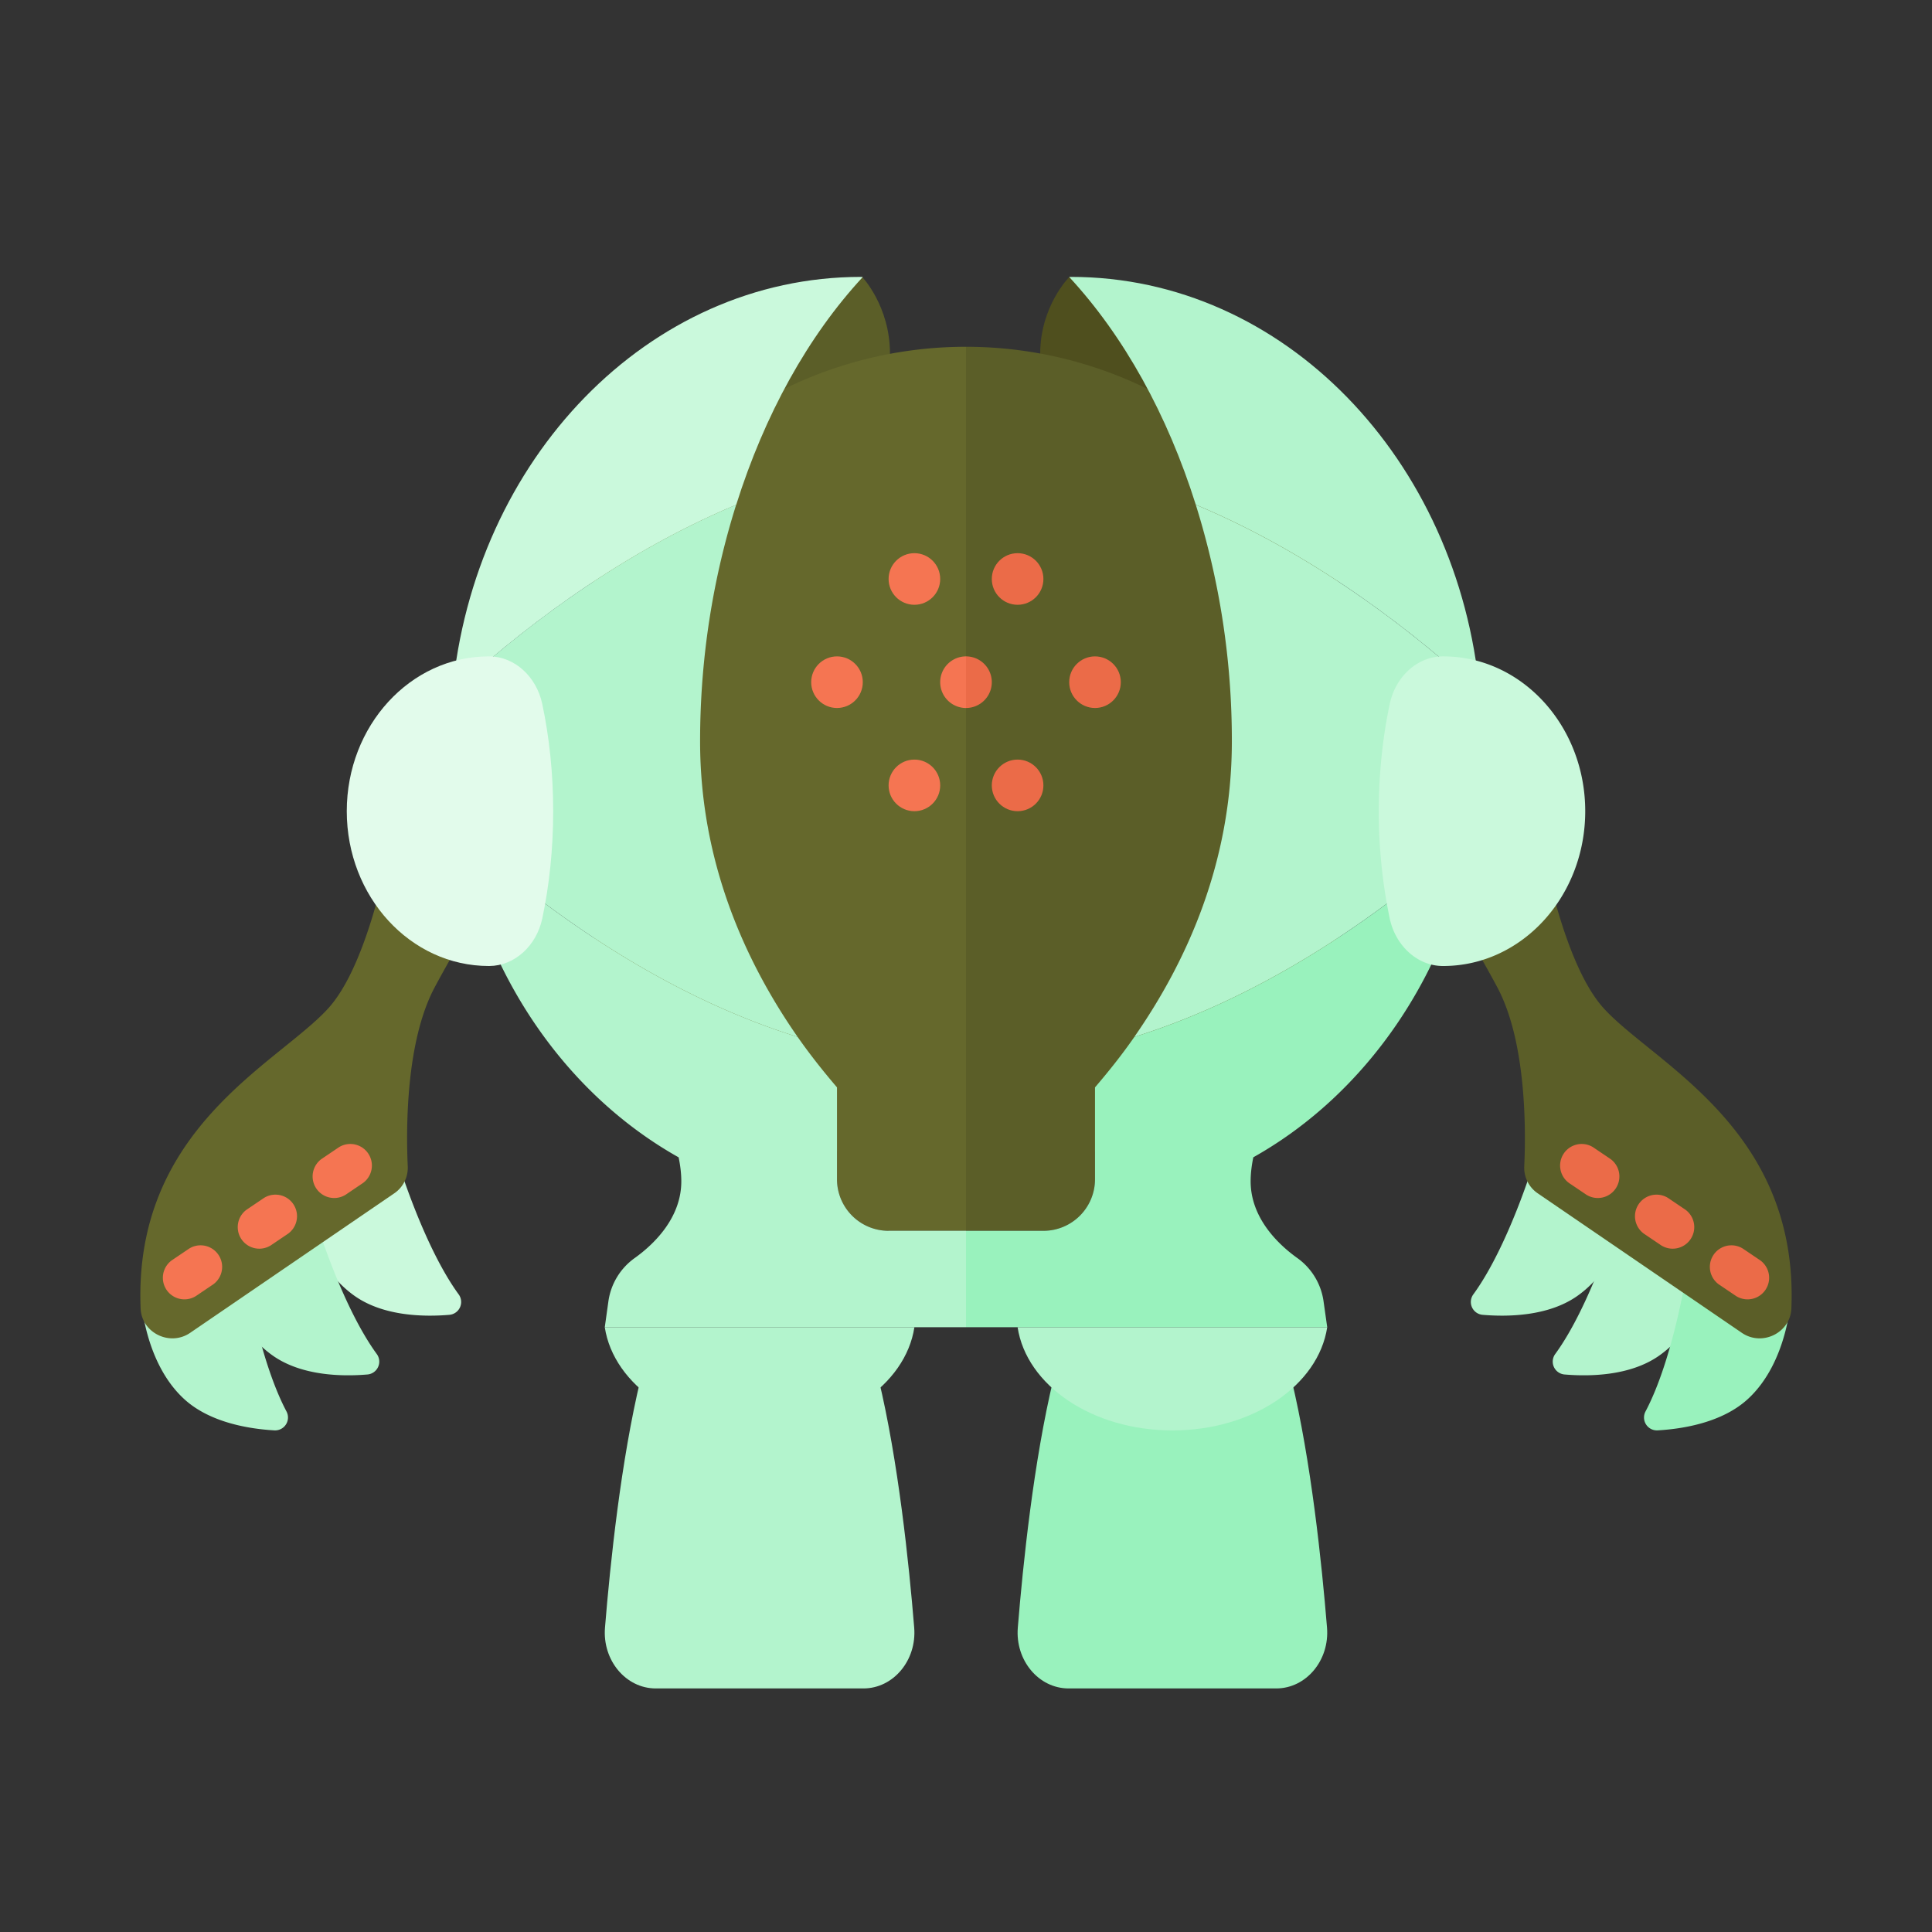 <svg xmlns="http://www.w3.org/2000/svg" width="100%" height="100%" viewBox="-2.72 -2.72 37.44 37.44"><rect x="-2.72" y="-2.72" width="37.44" height="37.44" fill="#333333" stroke="none"/><path fill="#B3F4CD" d="M27.005 19.799s-.496 1.634-1.171 2.561a.25.25 0 00.179.4c.487.041 1.258.028 1.815-.353.875-.599 1.106-1.828 1.106-1.828l-1.929-.78z"/><path fill="#B3F4CD" d="M28.592 20.955s-.496 1.634-1.171 2.561a.25.25 0 00.179.4c.487.041 1.258.028 1.815-.353.875-.599 1.106-1.828 1.106-1.828l-1.929-.78z"/><path fill="#99F2BD" d="M29.967 21.928s-.261 1.687-.797 2.701a.25.25 0 00.233.37c.488-.028 1.25-.15 1.747-.606.782-.717.837-1.966.837-1.966l-2.02-.499z"/><path fill="#5B5E28" d="M25.744 12.039a1.211 1.211 0 011.294.995c.207 1.188.627 3.026 1.324 3.79.978 1.071 3.775 2.323 3.633 5.812-.019.473-.566.742-.96.473l-3.953-2.702a.598.598 0 01-.264-.519c.033-.708.043-2.413-.52-3.472-.354-.665-.963-1.687-1.495-2.559a1.2 1.2 0 01.941-1.818z"/><path fill="#4F4F1E" d="M18.003 2.646s-.565.564-.565 1.49 2.528 1.239 2.528 1.239-.625-2.281-.719-2.312l-1.244-.417z"/><path fill="#5B5E28" d="M13.988 2.647s.539.563.539 1.489S12 5.375 12 5.375s.625-2.281.719-2.312c.093-.032 1.269-.416 1.269-.416z"/><path fill="#65682C" d="M8 12a7.999 7.999 0 005.5 7.596v.536a1 1 0 001 1H16V4a8 8 0 00-8 8z"/><path fill="#5B5E28" d="M18.5 20.132v-.536A7.999 7.999 0 0016 4v17.132h1.5a1 1 0 001-1z"/><path fill="#B3F4CD" d="M14.305 24h-4.61c-.382 1.587-.59 3.579-.691 4.821-.052.635.405 1.179.984 1.179h4.024c.579 0 1.036-.544.984-1.179-.101-1.242-.309-3.234-.691-4.821z"/><path fill="#B3F4CD" d="M12 25c1.559 0 2.829-.876 3-2H9c.171 1.124 1.441 2 3 2z"/><path fill="#99F2BD" d="M22.305 24h-4.61c-.382 1.587-.59 3.579-.691 4.821-.052.635.405 1.179.984 1.179h4.024c.579 0 1.036-.544.984-1.179-.101-1.242-.309-3.234-.691-4.821z"/><path fill="#B3F4CD" d="M20 25c-1.559 0-2.829-.876-3-2h6c-.171 1.124-1.441 2-3 2zM18.038 2.646L18 2.648c1.061 1.146 1.903 2.667 2.453 4.413 2.37.992 4.313 2.543 5.503 3.644-.416-4.528-3.802-8.059-7.918-8.059z"/><path fill="#CAF9DC" d="M14 2.648l-.038-.002c-4.117 0-7.502 3.531-7.918 8.06 1.19-1.101 3.133-2.652 5.503-3.644.55-1.747 1.392-3.268 2.453-4.414z"/><path fill="#B3F4CD" d="M25.956 10.706c-1.19-1.101-3.133-2.652-5.503-3.644a15.25 15.25 0 01.699 4.584c0 2.335-.868 4.26-1.89 5.728 2.829-.883 5.184-2.701 6.584-3.978a10.063 10.063 0 00.11-2.69zm-15.109.94c0-1.637.257-3.182.699-4.584-2.37.992-4.313 2.543-5.503 3.644a10.161 10.161 0 00.11 2.69c1.4 1.277 3.756 3.095 6.584 3.978-1.021-1.468-1.89-3.393-1.89-5.728z"/><path fill="#99F2BD" d="M25.847 13.396c-1.4 1.277-3.756 3.095-6.584 3.978-.249.358-.506.678-.763.978v1.78a1 1 0 01-1 1H16V23h7l-.071-.502a1.243 1.243 0 00-.509-.839c-.404-.289-.904-.799-.904-1.487 0-.155.02-.311.052-.465 2.179-1.223 3.795-3.535 4.279-6.311z"/><path fill="#B3F4CD" d="M14.5 21.132a1 1 0 01-1-1v-1.78c-.256-.3-.513-.62-.763-.978-2.829-.883-5.184-2.701-6.584-3.978.484 2.776 2.099 5.089 4.278 6.312.032.154.052.309.052.465 0 .688-.5 1.198-.904 1.487a1.243 1.243 0 00-.509.839L9 23h7v-1.869h-1.5z"/><path fill="#CAF9DC" d="M4.995 19.799s.496 1.634 1.171 2.561a.25.25 0 01-.179.4c-.487.041-1.258.028-1.815-.353-.875-.599-1.106-1.828-1.106-1.828l1.929-.78z"/><path fill="#B3F4CD" d="M3.408 20.955s.496 1.634 1.171 2.561a.25.25 0 01-.179.4c-.487.041-1.258.028-1.815-.353-.875-.599-1.106-1.828-1.106-1.828l1.929-.78z"/><path fill="#B3F4CD" d="M2.033 21.928s.261 1.687.797 2.701a.25.25 0 01-.233.37c-.488-.028-1.25-.15-1.747-.606-.782-.717-.837-1.966-.837-1.966l2.02-.499z"/><path fill="#65682C" d="M6.256 12.039a1.211 1.211 0 00-1.294.995c-.207 1.188-.627 3.026-1.324 3.79-.978 1.071-3.775 2.323-3.633 5.812.019.473.566.742.96.473l3.953-2.702a.598.598 0 00.264-.519c-.033-.708-.043-2.413.52-3.472.354-.665.963-1.687 1.495-2.559a1.2 1.2 0 00-.941-1.818z"/><path fill="#E2FBEB" d="M7.787 10.917c-.111-.522-.533-.915-1.025-.917h-.009C5.232 10 4 11.343 4 13s1.232 3 2.753 3h.009c.492-.002.914-.395 1.026-.917C7.924 14.441 8 13.739 8 13c0-.739-.076-1.442-.213-2.083z"/><path fill="#CAF9DC" d="M24.213 10.917c.111-.523.533-.915 1.026-.917h.009C26.768 10 28 11.343 28 13s-1.232 3-2.753 3h-.009c-.492-.002-.914-.395-1.026-.917A10.088 10.088 0 0124 13c0-.739.076-1.442.213-2.083z"/><circle cx="17" cy="8.5" r=".5" fill="#EB6B48"/><circle cx="17" cy="12.5" r=".5" fill="#EB6B48"/><circle cx="15" cy="8.5" r=".5" fill="#F57552"/><circle cx="13.5" cy="10.5" r=".5" fill="#F57552"/><circle cx="15" cy="12.5" r=".5" fill="#F57552"/><path fill="#F57552" d="M15.5 10.5a.5.5 0 00.5.5v-1a.5.5 0 00-.5.5z"/><path fill="#EB6B48" d="M16.5 10.5a.5.5 0 00-.5-.5v1a.5.5 0 00.5-.5z"/><circle cx="18.5" cy="10.5" r=".5" fill="#EB6B48"/><path fill="#F57552" d="M4.316 20.204l-.339.229a.418.418 0 01-.468-.692l.339-.229a.418.418 0 01.468.692zm-1.451.982l-.339.229a.418.418 0 01-.468-.692l.339-.229a.418.418 0 01.468.692zm-1.451.982l-.339.229a.418.418 0 01-.468-.692l.339-.229a.418.418 0 01.468.692z"/><path fill="#EB6B48" d="M27.684 20.204l.339.229a.418.418 0 00.468-.692l-.339-.229a.418.418 0 00-.468.692zm1.451.982l.339.229a.418.418 0 00.468-.692l-.339-.229a.418.418 0 00-.468.692zm1.451.982l.339.229a.418.418 0 00.468-.692l-.339-.229a.418.418 0 00-.468.692z"/></svg>